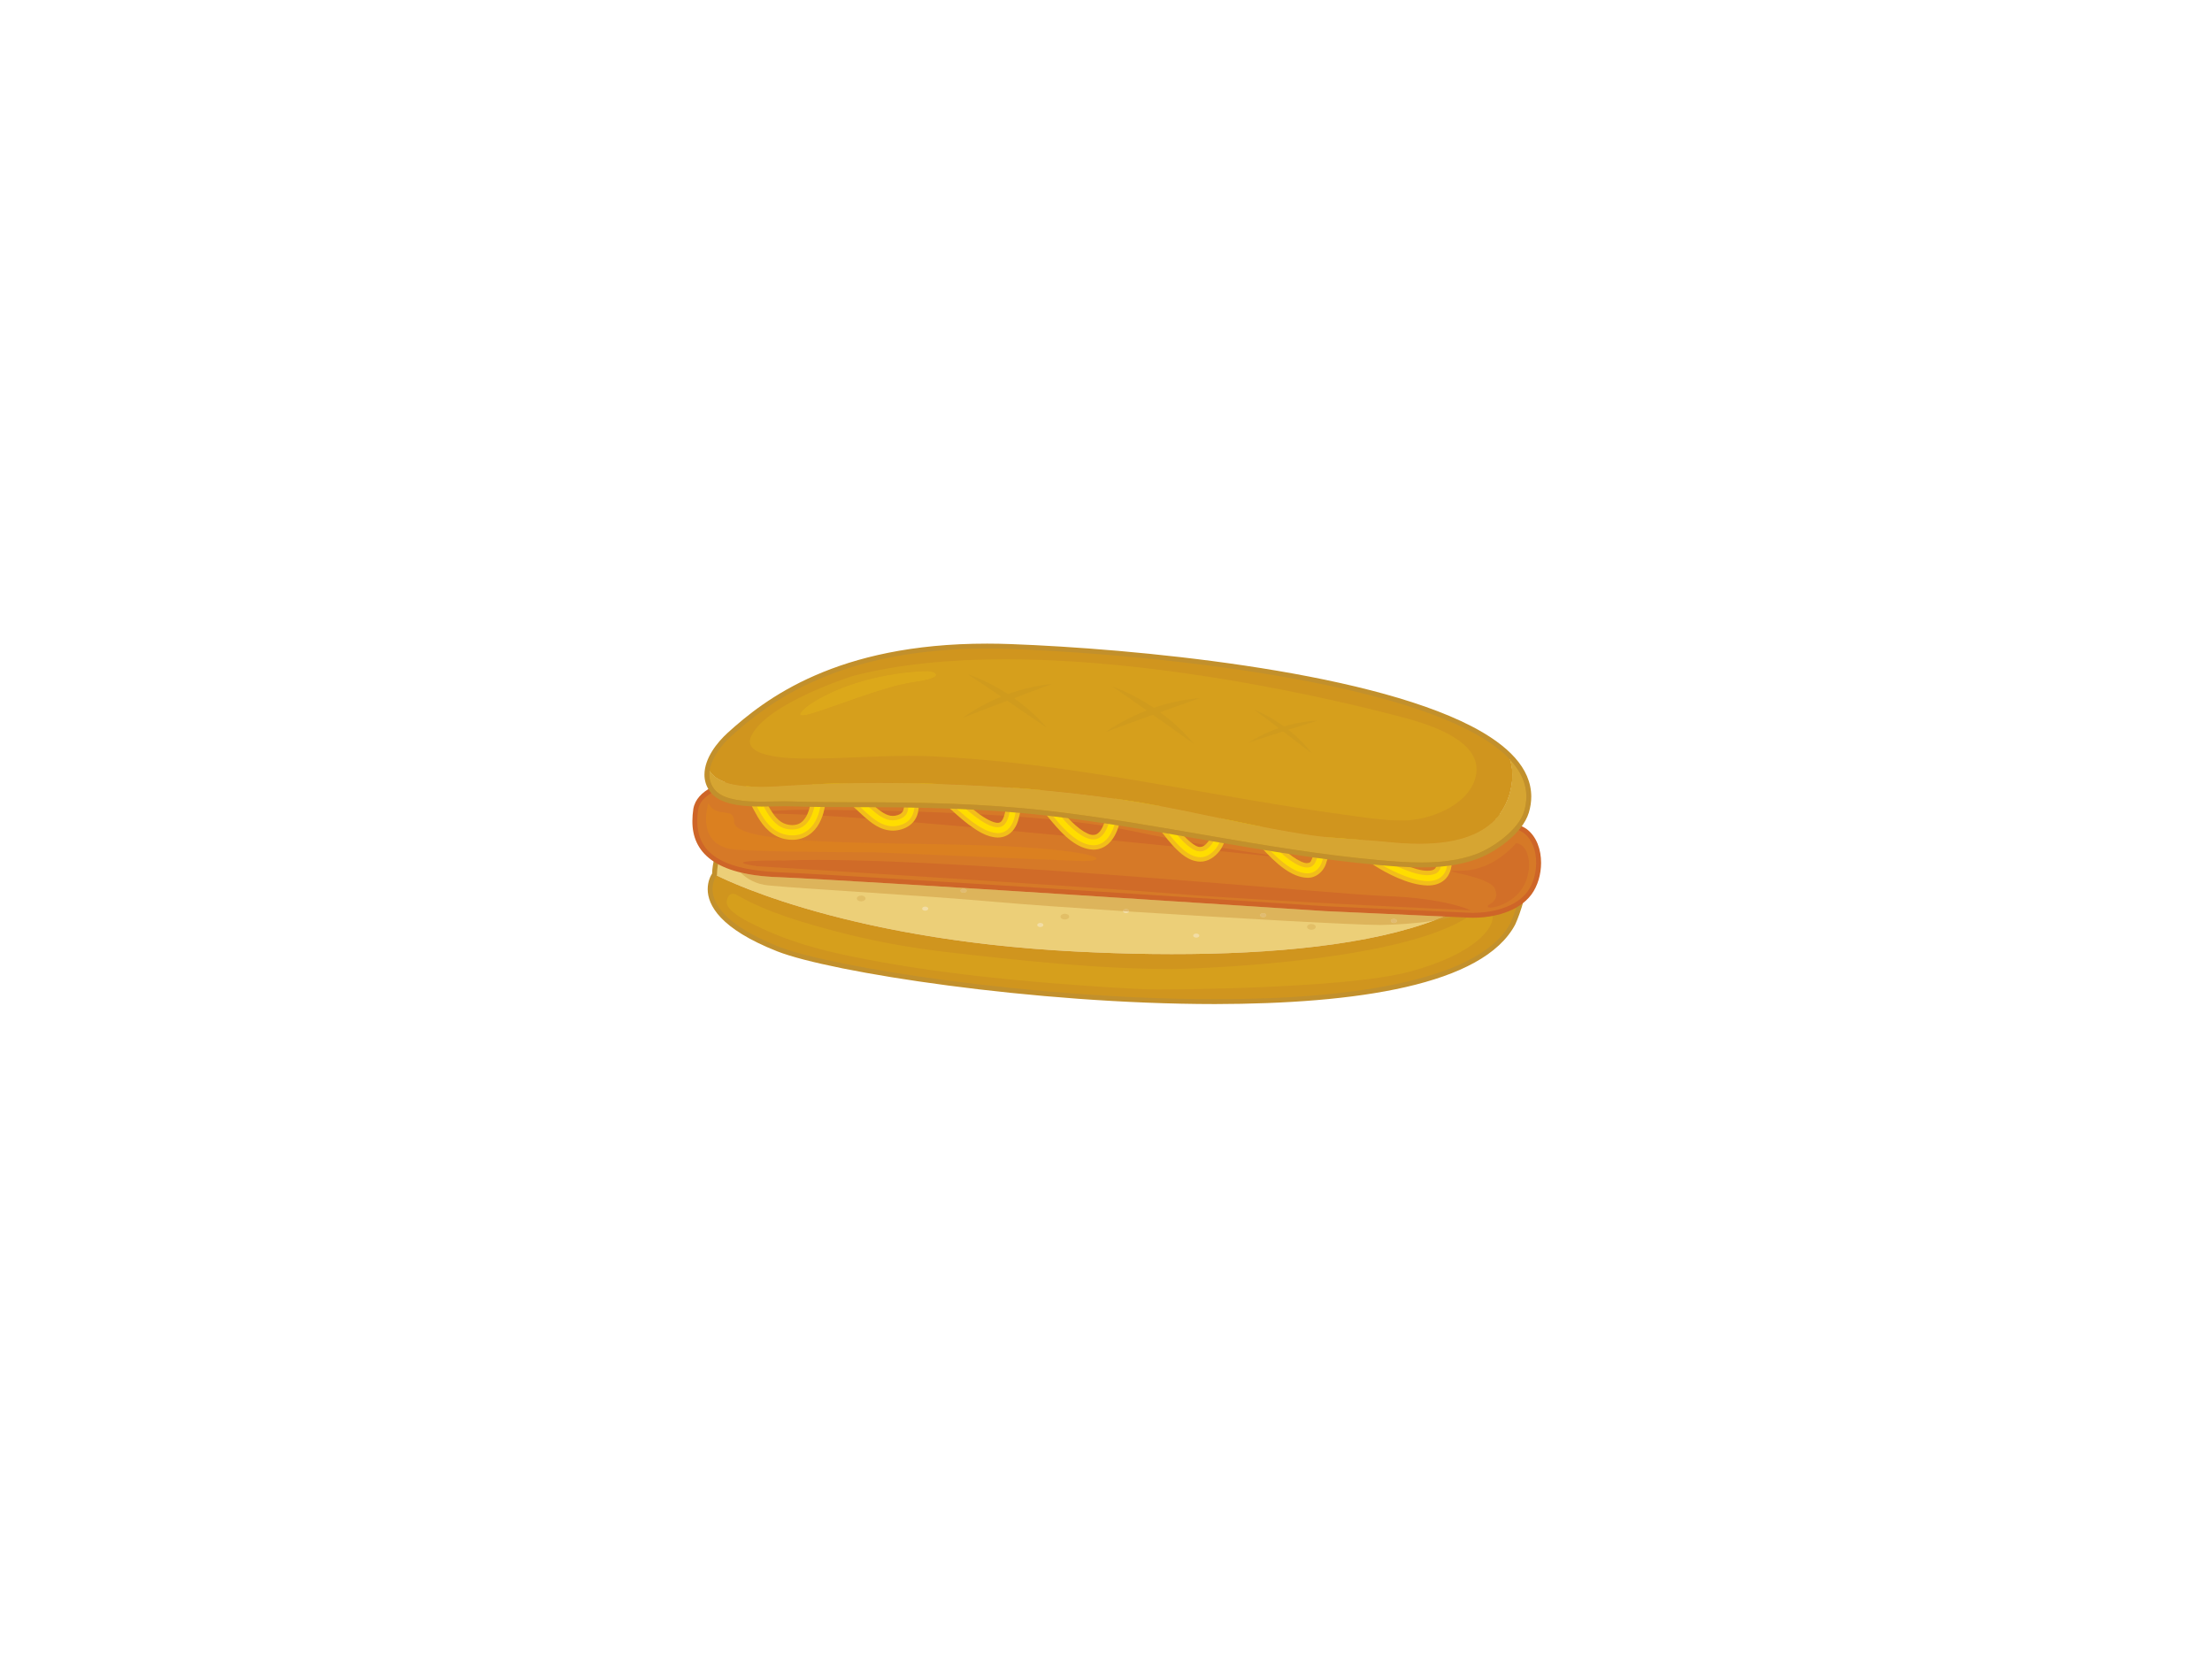 <?xml version="1.0" encoding="utf-8"?>
<!-- Generator: Adobe Illustrator 17.0.0, SVG Export Plug-In . SVG Version: 6.00 Build 0)  -->
<!DOCTYPE svg PUBLIC "-//W3C//DTD SVG 1.1//EN" "http://www.w3.org/Graphics/SVG/1.1/DTD/svg11.dtd">
<svg version="1.1" id="Layer_1" xmlns="http://www.w3.org/2000/svg" xmlns:xlink="http://www.w3.org/1999/xlink" x="0px" y="0px"
	 width="800px" height="600px" viewBox="0 0 800 600" enable-background="new 0 0 800 600" xml:space="preserve">
<g>
	<path fill="#ECCF78" d="M550.13,303.987c-1.324-3.149-3.494-5.994-6.889-8.136c-16.834-10.629-283.055-46.952-284.83,20.37
		c0,0,43.854,23.484,130.674,27.907C462.549,347.876,542.354,341.48,550.13,303.987L550.13,303.987z"/>
	<path fill="#D0951E" d="M550.13,303.987c-7.776,37.493-87.581,43.888-161.045,40.141c-86.82-4.424-130.674-27.907-130.674-27.907
		s-10.621,13.735,23.047,27.019c33.654,13.292,240.512,39.43,265.756-9.297C547.214,333.944,555.384,316.461,550.13,303.987
		L550.13,303.987z"/>
	<path fill="#C2902C" d="M281.119,344.072c-20.75-8.171-25.174-16.75-25.174-22.498c0-2.937,1.141-4.959,1.592-5.635
		c0.606-15.736,15.017-25.759,36.514-31.851c21.666-6.156,50.841-8.467,81.636-8.467c37.246,0,76.86,3.381,108.331,7.495
		c31.527,4.156,54.63,8.861,59.688,11.988c6.987,4.395,9.1,11.65,9.087,18.525c-0.014,10.551-4.747,20.63-4.79,20.722
		c-11.636,22.025-57.589,28.696-108.542,28.781C373.954,363.118,300.335,351.623,281.119,344.072L281.119,344.072z M546.411,333.563
		c-0.014-0.014,4.62-9.903,4.607-19.933c-0.014-6.579-1.93-13.031-8.256-17.032c-4.155-2.705-27.639-7.663-58.983-11.721
		c-31.4-4.106-70.958-7.48-108.091-7.48c-30.696,0-59.758,2.31-81.157,8.396c-21.455,6.1-34.88,15.855-35.232,30.457v0.281
		l-0.183,0.239c0.014,0.007-0.325,0.409-0.69,1.24c-0.353,0.845-0.718,2.064-0.718,3.564c0,4.677,3.536,12.721,24.074,20.85
		c18.652,7.381,92.441,18.954,157.679,18.94C490.259,361.456,535.972,354.145,546.411,333.563L546.411,333.563z"/>
	<path fill="#D69F1C" d="M265.032,323.237c-0.86,0-1.859,0.507-2.184,2.733c-0.535,3.804,8.946,7.987,11.157,9.079
		c10.594,5.219,22.145,8.431,33.669,10.798c30.527,6.269,62.054,9.199,93.116,11.214c5.987,0.387,11.975,0.725,17.975,0.803
		c0,0,67.323,0,91.243-6.494c23.92-6.501,30.119-15.947,29.837-19.792c-0.014-0.113-0.028-0.219-0.056-0.325
		c-2.38,0.451-4.776,0.648-7.029,0.648c-0.578,0-1.141-0.007-1.691-0.028c0,0-0.182-0.014-0.493-0.028
		c-26.977,17.172-106.204,18.637-106.204,18.637c-27.231,0-55.292-3.085-82.383-6.198c-12.974-1.494-26.329-3.959-38.965-7.255
		c-11.932-3.127-25.949-7.128-36.627-13.425C266.398,323.603,265.764,323.237,265.032,323.237L265.032,323.237z"/>
	<path fill="#F2DDA5" d="M334.609,327.886c-0.62,0-1.113,0.338-1.113,0.747c0,0.408,0.493,0.732,1.113,0.732
		c0.605,0,1.113-0.324,1.113-0.732C335.722,328.224,335.215,327.886,334.609,327.886L334.609,327.886z"/>
	<path fill="#F2DDA5" d="M376.237,333.788c-0.605,0-1.112,0.338-1.112,0.747c0,0.409,0.507,0.747,1.112,0.747
		c0.62,0,1.113-0.338,1.113-0.747C377.35,334.127,376.857,333.788,376.237,333.788L376.237,333.788z"/>
	<path fill="#F2DDA5" d="M406.13,329.52c0,0.408,0.507,0.733,1.113,0.733c0.549,0,1-0.254,1.098-0.592
		C407.61,329.612,406.862,329.563,406.13,329.52L406.13,329.52z"/>
	<path fill="#F2DDA5" d="M432.643,337.634c-0.606,0-1.113,0.331-1.113,0.739c0,0.409,0.507,0.74,1.113,0.74
		c0.62,0,1.113-0.331,1.113-0.74C433.756,337.965,433.262,337.634,432.643,337.634L432.643,337.634z"/>
	<path fill="#E2BF67" d="M311.464,323.892c-0.873,0-1.578,0.472-1.578,1.049c0,0.564,0.705,1.043,1.578,1.043
		c0.859,0,1.564-0.479,1.564-1.043C313.028,324.364,312.323,323.892,311.464,323.892L311.464,323.892z"/>
	<path fill="#E2BF67" d="M385.126,330.464c-0.874,0-1.578,0.472-1.578,1.049c0,0.577,0.705,1.042,1.578,1.042
		c0.859,0,1.564-0.465,1.564-1.042C386.69,330.936,385.985,330.464,385.126,330.464L385.126,330.464z"/>
	<path fill="#E2BF67" d="M474.299,334.183c-0.873,0-1.578,0.465-1.578,1.042s0.705,1.042,1.578,1.042
		c0.859,0,1.563-0.465,1.563-1.042S475.158,334.183,474.299,334.183L474.299,334.183z"/>
	<path fill="#DDB45B" d="M504.107,333.802c-0.606,0-1.113-0.338-1.113-0.747c0-0.408,0.507-0.739,1.113-0.739
		c0.62,0,1.113,0.331,1.113,0.739C505.22,333.465,504.727,333.802,504.107,333.802L504.107,333.802z M456.858,331.731
		c-0.62,0-1.113-0.331-1.113-0.739s0.493-0.739,1.113-0.739c0.62,0,1.113,0.331,1.113,0.739S457.478,331.731,456.858,331.731
		L456.858,331.731z M348.485,322.878c-0.62,0-1.113-0.338-1.113-0.739c0-0.409,0.493-0.747,1.113-0.747
		c0.62,0,1.113,0.338,1.113,0.747C349.598,322.54,349.105,322.878,348.485,322.878L348.485,322.878z M267.807,315.545
		c2.339,2.338,5.607,4.24,10.101,4.684c13.271,1.296,53.419,3.409,82.918,6.023c9.622,0.845,26.512,2.043,45.305,3.268v-0.007
		c0-0.408,0.507-0.739,1.113-0.739c0.62,0,1.113,0.331,1.113,0.739c0,0.05,0,0.099-0.014,0.148
		c37.444,2.409,81.481,4.861,90.581,4.861c0.239,0,0.451,0,0.634,0c5.269-0.099,12.355-0.501,18.722-1.479
		c1.352-0.507,2.691-1.029,3.986-1.571c-14.805-0.669-43.093-1.951-43.107-1.958c-0.084,0-42.868-2.81-89.004-5.754
		c-46.121-2.931-95.54-6.002-108.556-6.509C276.218,317.067,271.639,316.475,267.807,315.545L267.807,315.545z"/>
	<path fill="#CF982F" d="M522.265,331.471c-1.295,0.542-2.634,1.064-3.986,1.571c2.48-0.387,4.86-0.86,6.973-1.437
		C524.337,331.563,523.336,331.52,522.265,331.471L522.265,331.471z"/>
	<path fill="#E0BB72" d="M348.485,321.391c-0.62,0-1.113,0.338-1.113,0.747c0,0.401,0.493,0.739,1.113,0.739
		c0.62,0,1.113-0.338,1.113-0.739C349.598,321.73,349.105,321.391,348.485,321.391L348.485,321.391z"/>
	<path fill="#E0BB72" d="M407.243,328.773c-0.606,0-1.113,0.331-1.113,0.739v0.007c0.732,0.043,1.479,0.092,2.211,0.141
		c0.014-0.049,0.014-0.098,0.014-0.148C408.356,329.105,407.863,328.773,407.243,328.773L407.243,328.773z"/>
	<path fill="#E0BB72" d="M456.858,330.253c-0.62,0-1.113,0.331-1.113,0.739s0.493,0.739,1.113,0.739c0.62,0,1.113-0.331,1.113-0.739
		S457.478,330.253,456.858,330.253L456.858,330.253z"/>
	<path fill="#E0BB72" d="M504.107,332.316c-0.606,0-1.113,0.331-1.113,0.739c0,0.409,0.507,0.747,1.113,0.747
		c0.62,0,1.113-0.338,1.113-0.747C505.22,332.647,504.727,332.316,504.107,332.316L504.107,332.316z"/>
	<path fill="#D67927" d="M287.755,280.144c0,0-34.218-0.197-36.12,12.566c-1.916,12.756,3.902,22.638,29.992,23.653
		c26.103,1.029,197.601,12.27,197.601,12.27s51.827,2.352,51.87,2.352c7.508,0.338,17.299-1.599,22.032-7.966
		c4.635-6.261,4.706-17.742-1.479-22.448c-3.832-2.902-15.046-4.198-19.793-4.424L287.755,280.144L287.755,280.144z"/>
	<path fill="#CE6528" d="M531.07,331.873c-0.07,0-51.883-2.353-51.911-2.36c-0.084,0-42.868-2.81-89.004-5.754
		c-46.121-2.931-95.54-6.002-108.556-6.509c-23.259-0.796-31.26-9.114-31.19-20.328c0-1.409,0.127-2.867,0.338-4.346
		c1.197-7.009,10.129-10.009,18.708-11.664c8.621-1.606,17.2-1.655,18.215-1.655c0.07,0,0.098,0,0.113,0l-0.028,0.888l0.056-0.873
		l244.09,15.989c4.874,0.268,15.975,1.437,20.286,4.607c3.592,2.747,5.17,7.452,5.17,12.171c0,4.155-1.212,8.382-3.522,11.509
		c-4.705,6.269-13.693,8.339-21.075,8.354C532.183,331.901,531.619,331.894,531.07,331.873L531.07,331.873z M269.78,282.652
		c-8.509,1.535-16.623,4.817-17.271,10.185c-0.226,1.409-0.338,2.775-0.338,4.085c0.084,10.114,6.452,17.525,29.498,18.552
		c26.132,1.029,197.602,12.27,197.589,12.27c0.056,0,51.841,2.353,51.883,2.353c0.521,0.028,1.07,0.035,1.62,0.035
		c7.086,0.014,15.581-2.106,19.652-7.643c2.029-2.733,3.17-6.642,3.17-10.453c0-4.353-1.479-8.502-4.466-10.763
		c-3.352-2.628-14.665-4.072-19.313-4.248l-244.104-15.996h-0.028C286.727,281.031,278.218,281.074,269.78,282.652L269.78,282.652z"
		/>
	<path fill="#D06B28" d="M295.7,311.002c-4.338,0-8.311,0.063-11.889,0.204c0,0-1.014-0.014-2.536-0.014
		c-6.072,0-20.018,0.19-7.494,2.084c0,0,124.024,7.678,152.072,10.031c28.062,2.366,106.006,5.917,106.006,5.917
		s-8.861-4.381-30.57-5.142C481.074,323.364,355.261,311.002,295.7,311.002L295.7,311.002z"/>
	<path fill="#D06B28" d="M468.621,310.544c0.057,0.043,0.113,0.078,0.183,0.113c3.339,0.352,5.184,0.549,5.184,0.549
		S472.073,310.995,468.621,310.544L468.621,310.544z M441.855,306.593c-0.197,0.331-0.408,0.669-0.662,1
		c-0.043,0.063-0.099,0.133-0.155,0.204c6.945,0.704,13.087,1.338,18.13,1.859c-0.141-0.155-0.296-0.303-0.451-0.458
		C453.956,308.516,448.251,307.65,441.855,306.593L441.855,306.593z M430.684,304.67c1.296,1.042,2.437,1.663,3.197,1.663
		c0.071,0,0.141-0.007,0.198-0.014c0.493-0.028,1.029-0.127,1.761-0.739C434.149,305.29,432.431,304.98,430.684,304.67
		L430.684,304.67z M404.327,299.528c-0.606,1.732-1.367,3.184-2.297,4.381c7.805,0.754,15.355,1.507,22.441,2.212
		c-0.084-0.085-0.169-0.183-0.253-0.268c-0.831-0.902-1.634-1.859-2.409-2.831c-4.424-0.845-8.988-1.754-13.679-2.747
		C406.919,300.022,405.651,299.768,404.327,299.528L404.327,299.528z M387.506,297.119c2.945,2.937,6.002,4.86,7.734,4.86
		c0.071,0,0.141,0,0.198-0.007c0.873-0.043,1.437-0.219,2.324-1.233c0.395-0.479,0.817-1.169,1.212-2.106
		C395.368,298.077,391.522,297.577,387.506,297.119L387.506,297.119z M368.588,295.394c-0.479,2.077-1.225,3.796-2.381,5.12
		c6.326,0.578,12.707,1.169,19.018,1.775c-1.69-1.564-3.296-3.36-4.845-5.212c-0.211-0.254-0.409-0.508-0.606-0.754
		C376.124,295.978,372.377,295.668,368.588,295.394L368.588,295.394z M354.218,294.485c2.522,1.845,5.142,3.113,6.494,3.113
		c0.043,0,0.084-0.007,0.127-0.007c0.648-0.028,0.873-0.12,1.282-0.5c0.31-0.31,0.718-0.951,1.071-2.071
		C360.206,294.823,357.205,294.64,354.218,294.485L354.218,294.485z M332.059,293.541c-0.182,0.958-0.521,1.902-1.084,2.804
		c-0.211,0.359-0.465,0.697-0.747,1.014c6.889,0.563,14.102,1.184,21.484,1.846c-0.521-0.366-1.029-0.747-1.55-1.12
		c-1.747-1.338-3.409-2.782-4.804-4.036C340.822,293.851,336.37,293.682,332.059,293.541L332.059,293.541z M318.254,293.175
		c1.592,1.184,3.113,1.923,4.536,1.923c0.043,0,0.084,0,0.113-0.007c0.507,0,1.057-0.071,1.663-0.254
		c1.155-0.38,1.564-0.796,1.888-1.282c0.043-0.056,0.071-0.113,0.099-0.169C323.691,293.302,320.916,293.231,318.254,293.175
		L318.254,293.175z M298.081,292.907c-0.155,0.705-0.352,1.395-0.578,2.071c4.762,0.282,10.087,0.641,15.848,1.064
		c-0.366-0.317-0.718-0.62-1.07-0.923c-0.508-0.458-1.296-1.197-2.254-2.085C305.477,292.963,301.434,292.929,298.081,292.907
		L298.081,292.907z M291.502,292.886c-2.465,0-3.846,0.007-3.846,0.007s-4.902,0.169-8.706,0.395
		c0.211,0.331,0.423,0.648,0.634,0.943c1.225,0.05,2.733,0.099,4.522,0.141c2.282,0.056,4.902,0.162,7.79,0.302
		c0.268-0.542,0.493-1.148,0.69-1.789C292.207,292.886,291.84,292.886,291.502,292.886L291.502,292.886z"/>
	<path fill="#DB8020" d="M256.2,290.533c0,0-5.311,15.947,10.636,16.834c15.947,0.881,49.615,0.881,49.615,0.881
		s61.125,2.662,73.521,3.099c0.648,0.028,1.254,0.042,1.818,0.042c10.185,0,5.621-3.676-28.385-5.353
		c-22.174-1.091-54.321-0.648-75.663-2.352c-0.338,0.028-0.676,0.042-1.029,0.042c-0.056,0-0.098,0-0.141,0
		c-0.014,0-0.028,0-0.043,0c-0.535,0-1.099-0.035-1.676-0.105c-0.648-0.084-1.254-0.211-1.845-0.374
		c-10.566-1.113-17.496-2.944-17.496-6.072C265.511,291.421,259.313,296.296,256.2,290.533L256.2,290.533z"/>
	<path fill="#D26F28" d="M548.327,304.931c0,0-8.016,9.967-19.764,9.967c-0.127,0-0.254,0-0.394,0
		c-0.591-0.014-1.085-0.014-1.507-0.014c-8.128,0,13.721,2.043,14.13,7.1c0,0,1.564,2.881-1.761,4.874
		c-1.423,0.852-1.169,1.381,0.042,1.381c1.606,0,4.917-0.944,8.142-3.374C555.201,318.884,554.3,305.6,548.327,304.931
		L548.327,304.931z"/>
	<path fill="#F2BE1A" d="M497.387,313.214c-4.452-3.078-10.058-6.903-13.045-6.727c-0.972,0.022-1.564,0.219-2.296,0.873
		c-0.733,0.648-1.578,1.965-2.268,4.304c-0.817,3.374-3.761,5.938-7.015,5.804c-5.565-0.219-11.017-4.74-17.018-11.46
		c-1.225-1.401-2.832-3.205-4.536-4.578c-1.704-1.395-3.438-2.212-4.607-2.17c-0.268,0-0.521,0.028-0.775,0.099
		c-1.339,0.444-1.423,0.725-2.071,2.219c-0.55,1.43-0.888,3.74-2.564,6.015c-1.888,2.528-4.437,4.064-7.114,4.035
		c-4.142-0.113-7.114-2.874-9.861-5.776c-2.719-2.972-5.17-6.48-7.227-9.05c-1.324-1.712-2.592-2.994-3.042-3.212
		c-1.649-0.979-3.452-1.515-4.818-1.507c-1.029,0.007-1.761,0.253-2.31,0.697c-0.55,0.444-1.085,1.184-1.395,2.705
		c-0.76,3.761-1.873,6.565-3.55,8.622c-1.648,2.071-4.071,3.218-6.437,3.184c-5.86-0.219-10.721-5.001-15.059-10.213
		c-4.395-5.501-7.495-8.445-9.002-9.206c-0.253-0.134-0.423-0.204-0.521-0.239c-0.127,0.155-0.325,0.486-0.536,0.993
		c-0.549,1.31-1.085,3.62-1.662,6.438c-0.507,2.408-1.352,4.338-2.747,5.761c-1.38,1.437-3.311,2.113-5.071,2.084
		c-3.973-0.098-7.424-2.423-10.678-4.825c-3.184-2.437-6.057-5.205-7.663-6.607c-0.704-0.669-6.917-5.121-10.946-6.994
		c-0.154-0.078-0.309-0.155-0.465-0.226c0.578,2.085,1.183,4.501,1.197,6.973c0,1.683-0.296,3.479-1.31,5.114
		c-1,1.648-2.719,2.93-4.846,3.578c-1.085,0.324-2.17,0.493-3.226,0.493c-4.719-0.063-7.987-2.986-10.621-5.296
		c-1.169-1.043-3.748-3.578-6.621-5.86c-2.62-2.226-5.847-3.966-6.719-3.959c-0.085,0.233-0.226,0.768-0.211,1.691
		c-0.014,3.55-0.634,7.424-2.423,10.735c-1.719,3.296-5.17,6.057-9.734,6.001c-0.55,0-1.127-0.028-1.719-0.105
		c-5.395-0.683-8.635-4.487-10.791-8.129c-2.198-3.698-3.803-7.621-5.733-9.91l4.1-3.388c2.677,3.296,4.24,7.374,6.184,10.558
		c1.986,3.233,3.846,5.192,6.917,5.593c0.366,0.056,0.718,0.071,1.042,0.071c2.508-0.056,3.818-1.113,5.071-3.24
		c1.184-2.134,1.775-5.297,1.761-8.185c0.014-1.874,0.296-3.479,1.254-4.874c0.944-1.437,2.747-2.176,4.184-2.113
		c3.803,0.169,6.931,2.662,10.142,5.099c3.086,2.473,5.86,5.184,6.846,6.057c2.536,2.325,4.917,3.994,7.072,3.931
		c0.507,0,1.057-0.071,1.663-0.254c1.155-0.38,1.564-0.796,1.888-1.282c0.31-0.493,0.507-1.261,0.507-2.325
		c0.028-2.085-0.831-4.987-1.564-7.501c-0.141-0.529-0.253-1.049-0.253-1.677c-0.028-0.873,0.309-2.077,1.225-2.866
		c0.902-0.775,1.902-0.923,2.648-0.923c1.747,0.049,3.156,0.661,4.817,1.415c1.634,0.775,3.353,1.761,5.001,2.79
		c3.324,2.077,6.184,4.149,7.17,5.008c1.775,1.556,4.494,4.177,7.382,6.375c2.845,2.247,6.001,3.831,7.452,3.74
		c0.648-0.028,0.873-0.12,1.282-0.5c0.395-0.395,0.958-1.331,1.324-3.113c1-4.297,1.395-7.65,3.761-10.228
		c0.831-0.845,2.17-1.479,3.508-1.451c2.338,0.071,4.1,1.282,6.213,3.086c2.099,1.866,4.536,4.564,7.578,8.354
		c3.789,4.888,8.678,8.452,10.932,8.234c0.873-0.043,1.437-0.219,2.324-1.233c0.86-1.029,1.803-3.05,2.452-6.297
		c0.479-2.444,1.62-4.487,3.282-5.811c1.663-1.331,3.691-1.867,5.635-1.86c2.634,0.007,5.213,0.888,7.523,2.24
		c1.718,1.063,3,2.634,4.508,4.48c1.465,1.845,3,3.966,4.592,5.952c3.085,4.085,6.747,7.128,8.326,6.874
		c0.732-0.028,1.536-0.239,2.888-1.951c0.718-0.866,1.085-2.529,1.803-4.6c0.62-2.007,2.366-4.747,5.691-5.544
		c0.718-0.19,1.438-0.281,2.141-0.281c3.184,0.035,5.79,1.627,7.946,3.352c2.155,1.747,3.93,3.782,5.198,5.22
		c5.395,6.396,10.988,9.854,13.017,9.635c0.958-0.134,1.155-0.014,1.916-1.986c0.859-2.916,2.071-5.149,3.761-6.719
		c1.69-1.578,3.859-2.297,5.902-2.268c6.114,0.162,11.566,4.804,15.989,7.607c2.747,1.916,11.354,6.269,16.003,6.142
		c1.38,0,2.17-0.31,2.563-0.69c0.395-0.359,0.832-1.021,0.86-2.888h5.311c0.028,2.789-0.831,5.24-2.592,6.832
		c-1.775,1.592-4.015,2.071-6.142,2.071C509.235,320.124,500.896,315.454,497.387,313.214L497.387,313.214z M268.328,285.582
		L268.328,285.582L268.328,285.582L268.328,285.582L268.328,285.582z"/>
	<path fill="#FFDD00" d="M498.275,311.883c-4.452-2.994-10.016-7.065-13.933-6.988c-2.493,0.043-4.536,1.282-6.085,6.318
		c-0.817,2.951-2.931,4.712-5.494,4.656c-4.508-0.084-10.003-4.282-15.82-10.903c-2.423-2.874-6.762-7.41-10.34-7.304
		c-0.395,0-0.789,0.049-1.184,0.162c-1.929,0.542-2.522,1.564-3.156,3.212c-0.605,1.62-0.943,3.74-2.338,5.593
		c-1.732,2.282-3.761,3.423-5.846,3.409c-4.311-0.105-7.903-4.17-11.228-8.269c-3.268-4.134-6.339-8.579-8.1-9.551
		c-1.831-1.085-3.874-1.732-5.621-1.725c-2.592,0.077-4.48,1.119-5.269,4.684c-1.38,7.128-4.452,10.509-8.424,10.523
		c-4.79-0.085-9.65-4.508-13.82-9.622c-5.902-7.452-9.579-10.228-10.903-10.059c-0.62-0.014-1.183,0.409-1.859,2.001
		c-0.648,1.536-1.169,3.895-1.761,6.719c-0.832,4.41-3.311,6.636-6.255,6.572c-6.283-0.148-13.876-8.15-17.285-11.038
		c-0.606-0.535-3.55-2.705-6.691-4.649c-3.086-1.958-6.664-3.705-7.847-3.642c-0.071,0-0.113,0.007-0.155,0.007
		c0,0.014,0,0.042,0,0.063c0,0.12,0.028,0.345,0.127,0.656c0.69,2.465,1.69,5.578,1.704,8.522c0.071,2.972-1.282,6.057-5.029,7.156
		c-0.943,0.296-1.873,0.43-2.761,0.43c-3.945-0.022-6.945-2.579-9.551-4.882c-1.113-1-3.761-3.585-6.691-5.931
		c-2.888-2.352-6.199-4.353-7.819-4.282c-0.986,0.084-1.564,0.268-1.704,3.268c-0.014,3.353-0.62,7.016-2.226,9.966
		c-1.592,2.951-4.395,5.205-8.34,5.177c-0.493,0-0.986-0.028-1.507-0.098c-9.452-1.381-11.115-12.383-15.51-17.468l1.648-1.352
		c4.818,6.072,6.621,15.933,14.13,16.707c0.423,0.063,0.845,0.084,1.24,0.084c3.127-0.021,5.071-1.592,6.466-4.072
		c1.366-2.479,1.972-5.86,1.972-8.945c0-1.691,0.282-2.986,0.944-3.958c0.676-0.986,1.803-1.458,2.888-1.437
		c2.86,0.07,6.085,2.352,9.143,4.754c3.029,2.416,5.747,5.078,6.776,5.994c2.578,2.325,5.213,4.367,8.142,4.346
		c0.677,0,1.38-0.105,2.141-0.331c2.804-0.936,3.438-2.592,3.522-5.128c0-2.451-0.916-5.452-1.634-7.938
		c-0.112-0.43-0.197-0.838-0.197-1.24c-0.014-0.584,0.197-1.239,0.69-1.669c0.479-0.408,1.057-0.521,1.592-0.521
		c2.366,0.071,5.691,1.958,8.973,3.959c3.24,2.028,6.142,4.134,6.973,4.86c3.324,3.029,11.326,10.65,15.877,10.502
		c1.845-0.056,3.254-0.908,4.17-4.881c0.591-2.845,1.113-5.262,1.874-7.1c0.704-1.775,1.901-3.303,3.831-3.318
		c3.142,0.162,6.438,3.389,12.566,10.854c3.945,4.987,8.819,8.918,12.158,8.833c2.507,0,4.902-1.944,6.339-8.818
		c0.803-4.388,4.001-6.466,7.353-6.389c2.254,0.007,4.592,0.782,6.706,2.022c2.606,1.606,5.381,5.987,8.664,10.052
		c3.212,4.092,6.832,7.572,9.579,7.473c1.31-0.014,2.648-0.62,4.156-2.578c1-1.289,1.366-3.142,2.028-5.022
		c0.634-1.852,1.888-3.853,4.607-4.543c0.578-0.155,1.155-0.225,1.732-0.225c5.142,0.098,9.41,5.198,11.946,8.029
		c5.578,6.488,11.128,10.263,14.214,10.171c1.648-0.049,2.662-0.733,3.451-3.127c1.536-5.466,4.62-7.903,8.128-7.847
		c5.17,0.063,10.678,4.452,15.102,7.347c2.986,2.014,11.509,6.459,16.891,6.409c3.184-0.162,4.874-0.993,5.015-5.177h2.127
		c0.014,2.507-0.718,4.423-2.085,5.649c-1.352,1.225-3.156,1.662-5.057,1.662C509.968,318.602,501.557,314.024,498.275,311.883
		L498.275,311.883z"/>
	<path fill="#D0951E" d="M281.753,284.328c21.484-1.451,43.079-1.437,64.59-0.535c22.385,0.93,44.798,2.887,66.915,6.607
		c20.497,3.451,40.641,8.762,61.223,11.706c9.115,1.296,18.384,1.472,27.541,2.409c15.89,1.613,38.106,1.423,43.826-16.94
		c1.577-5.022,1.62-10.39-0.451-14.813c-28.443-27.287-130.49-37.114-179.782-38.923c-60.237-2.212-87.708,19.046-101.879,31.893
		c-3.071,2.775-6.663,7.156-7.748,11.735C257.538,282.187,264.299,285.518,281.753,284.328L281.753,284.328z"/>
	<path fill="#D09B1D" d="M545.397,272.763c2.071,4.423,2.028,9.79,0.451,14.813c-5.72,18.363-27.935,18.552-43.826,16.94
		c-9.157-0.937-18.426-1.113-27.541-2.409c-20.581-2.944-40.726-8.255-61.223-11.706c-22.117-3.72-44.53-5.677-66.915-6.607
		c-21.511-0.902-43.107-0.916-64.59,0.535c-17.454,1.19-24.216-2.141-25.765-6.861c-0.648,2.768-0.394,5.606,1.45,8.213
		c0.366,0.535,0.817,1.007,1.311,1.437c4.62,3.966,14.158,3.803,21.229,3.649c1.986-0.043,3.79-0.092,5.227-0.043
		c8.142,0.268,16.285,0.303,24.427,0.317c23.004,0,45.938,0.43,68.816,3.029c40.064,4.543,79.41,14.164,119.573,17.841
		c11.608,1.057,24.483,2.007,35.683-2.001c6.564-2.345,16.257-9.072,18.384-16.27C554.427,285.744,551.722,278.82,545.397,272.763
		L545.397,272.763z"/>
	<path fill="#D6A532" d="M546.185,274.805c0.55,1.789,0.817,3.676,0.803,5.614l0,0c0,2.374-0.409,4.804-1.141,7.156
		c-0.028,0.105-0.071,0.218-0.099,0.331c-0.043,0.098-0.071,0.211-0.113,0.317c-4.663,13.672-18.736,16.898-32.148,16.919
		c-0.056,0-0.098,0-0.154,0l0,0c-0.014,0-0.028,0-0.028,0c-3.903-0.007-7.749-0.275-11.284-0.627l0,0
		c-9.157-0.937-18.426-1.113-27.541-2.409c-20.581-2.944-40.726-8.255-61.223-11.706c-22.117-3.72-44.53-5.677-66.915-6.607
		c-1.733-0.071-3.451-0.141-5.17-0.198c-1.254-0.049-2.507-0.084-3.761-0.127c-1.521-0.042-3.029-0.084-4.55-0.12
		c-1.24-0.028-2.48-0.049-3.719-0.077c-0.733-0.014-1.479-0.028-2.226-0.035c-0.55-0.007-1.099-0.014-1.649-0.021
		c-1.62-0.022-3.24-0.028-4.86-0.043c-0.915,0-1.831-0.007-2.747-0.007c-0.014,0-0.029,0-0.057,0
		c-11.579,0.007-23.159,0.331-34.711,1.092c-0.38,0.028-0.76,0.049-1.141,0.071l0,0c-0.225,0.021-0.451,0.028-0.662,0.049h-0.014
		c-2.127,0.134-4.1,0.198-5.917,0.198h-0.028l0,0c-0.014,0-0.028,0-0.043,0c-1.029,0-2.014-0.022-2.944-0.063
		c-0.817-0.035-1.592-0.085-2.338-0.155l0,0c-1.747-0.141-3.311-0.366-4.677-0.662c-1.184-0.254-2.226-0.55-3.156-0.902
		c-2.705-1-4.395-2.36-5.353-3.945c-0.056,0.437-0.085,0.866-0.085,1.296c0.014,1.732,0.48,3.402,1.621,5.029
		c0.324,0.464,0.718,0.887,1.169,1.267l-0.578,0.677l0,0l0,0l0,0l0.578-0.677c3.24,2.846,9.804,3.494,15.89,3.494
		c0.127,0,0.239,0,0.352,0c3.029,0,5.917-0.127,8.241-0.127c0.507,0,0.972,0.014,1.423,0.028c8.114,0.261,16.257,0.303,24.399,0.31
		c23.019,0.014,45.981,0.437,68.915,3.043c40.134,4.557,79.48,14.171,119.544,17.834c5.17,0.465,10.565,0.916,15.933,0.916
		c6.677,0,13.312-0.69,19.384-2.86c6.353-2.226,15.932-9.016,17.834-15.693c0.535-1.831,0.789-3.585,0.789-5.283
		C552.046,283.335,549.989,278.904,546.185,274.805L546.185,274.805z"/>
	<path fill="#C2902C" d="M497.937,312.784c-40.247-3.677-79.607-13.299-119.587-17.835c-22.835-2.592-45.727-3.029-68.717-3.029
		c-8.142-0.007-16.299-0.049-24.456-0.317c-0.422-0.014-0.887-0.022-1.366-0.022c-2.268,0-5.17,0.127-8.241,0.127
		c-6.283-0.028-13.284-0.451-17.398-3.917l0.578-0.676l0.578-0.677c3.296,2.902,10.058,3.522,16.242,3.494
		c3.029,0,5.917-0.127,8.241-0.127c0.507,0,0.972,0.014,1.423,0.028c8.114,0.261,16.257,0.303,24.399,0.31
		c23.019,0.014,45.981,0.437,68.915,3.043c40.134,4.557,79.48,14.171,119.544,17.834c5.17,0.465,10.565,0.916,15.933,0.916
		c6.677,0,13.312-0.69,19.384-2.86c6.353-2.226,15.932-9.016,17.834-15.693c0.535-1.831,0.789-3.585,0.789-5.283
		c0.043-9.213-7.706-17.179-20.68-23.892c-12.946-6.691-30.893-12.044-50.672-16.242c-39.543-8.396-86.341-12.193-115.107-13.242
		c-2.93-0.12-5.775-0.169-8.551-0.169c-54.081,0.028-79.269,19.68-92.694,31.823c-3.578,3.212-7.819,8.748-7.79,13.763
		c0.014,1.732,0.48,3.402,1.621,5.029c0.324,0.464,0.718,0.887,1.169,1.267l-0.578,0.677l-0.578,0.676
		c-0.55-0.479-1.042-1-1.465-1.606c-1.352-1.909-1.944-3.994-1.93-6.044c0.043-5.98,4.62-11.65,8.368-15.073
		c13.537-12.298,39.36-32.303,93.877-32.288c2.804,0,5.663,0.056,8.621,0.169c43.29,1.606,127.011,9.283,166.526,29.689
		c13.144,6.797,21.61,15.13,21.638,25.463c0,1.881-0.282,3.804-0.873,5.783c-2.353,7.713-12.171,14.39-18.933,16.855
		c-6.339,2.275-13.172,2.972-19.975,2.972C508.559,313.714,503.107,313.256,497.937,312.784L497.937,312.784z"/>
	<path fill="#D69F1C" d="M290.22,258.76c-2.902,0,2.649-4.015,2.649-4.015c18.186-11.96,42.177-12.044,42.177-12.044
		c0.084,0,0.155-0.007,0.226-0.007c3.099,0,7.255,2.374-4.649,3.994c-10.776,1.465-29.555,9.298-37.627,11.552
		C291.671,258.605,290.784,258.76,290.22,258.76L290.22,258.76z M363.614,238.439c-19.497,0-38.486,1.697-55.137,6.029
		c0,0-31.02,9.741-36.767,21.702c-4.001,8.305,16.693,8.142,19.497,8.157c0.606,0.014,1.197,0.014,1.803,0.014
		c5.987,0,11.96-0.247,17.947-0.493c5.987-0.239,11.988-0.479,17.989-0.479c2.733,0,5.466,0.05,8.199,0.169
		c39.022,1.775,77.424,9.452,115.854,15.954c10.749,1.817,21.511,3.55,32.316,5.036c7.255,1.008,14.679,2.212,22.033,2.212
		c9.34,0,22.863-5.1,26.047-14.728c4.184-12.686-13.383-18.87-22.497-21.596C510.897,260.415,433.854,238.439,363.614,238.439
		L363.614,238.439z"/>
	<path fill="#D09B1D" d="M349.978,243.855c0,0,16.355,4.988,28.583,19.335C378.561,263.19,355.472,247.3,349.978,243.855z"/>
	<path fill="#D09B1D" d="M348.147,259.662c0,0,13.482-10.523,32.246-12.277C380.393,247.384,354.12,257.147,348.147,259.662z"/>
	<path fill="#D09B1D" d="M402.158,248.222c0,0,17.046,5.522,29.597,20.779C431.755,269.001,407.835,251.927,402.158,248.222z"/>
	<path fill="#D09B1D" d="M399.946,264.754c0,0,14.312-10.784,34.006-12.277C433.952,252.477,406.243,262.232,399.946,264.754z"/>
	<path fill="#D09B1D" d="M453.632,256.71c0,0,12.158,4.437,20.807,15.784C474.439,272.494,457.633,259.535,453.632,256.71z"/>
	<path fill="#D09B1D" d="M451.604,268.579c0,0,10.621-7.396,24.878-7.953C476.482,260.626,456.21,266.931,451.604,268.579z"/>
	<path fill="#DCA81A" d="M335.271,242.693c-0.071,0-0.141,0.007-0.226,0.007c0,0-23.991,0.084-42.177,12.044
		c0,0-5.551,4.015-2.649,4.015c0.563,0,1.45-0.155,2.775-0.521c8.072-2.254,26.851-10.087,37.627-11.552
		C342.526,245.067,338.37,242.693,335.271,242.693L335.271,242.693z"/>
</g>
</svg>
